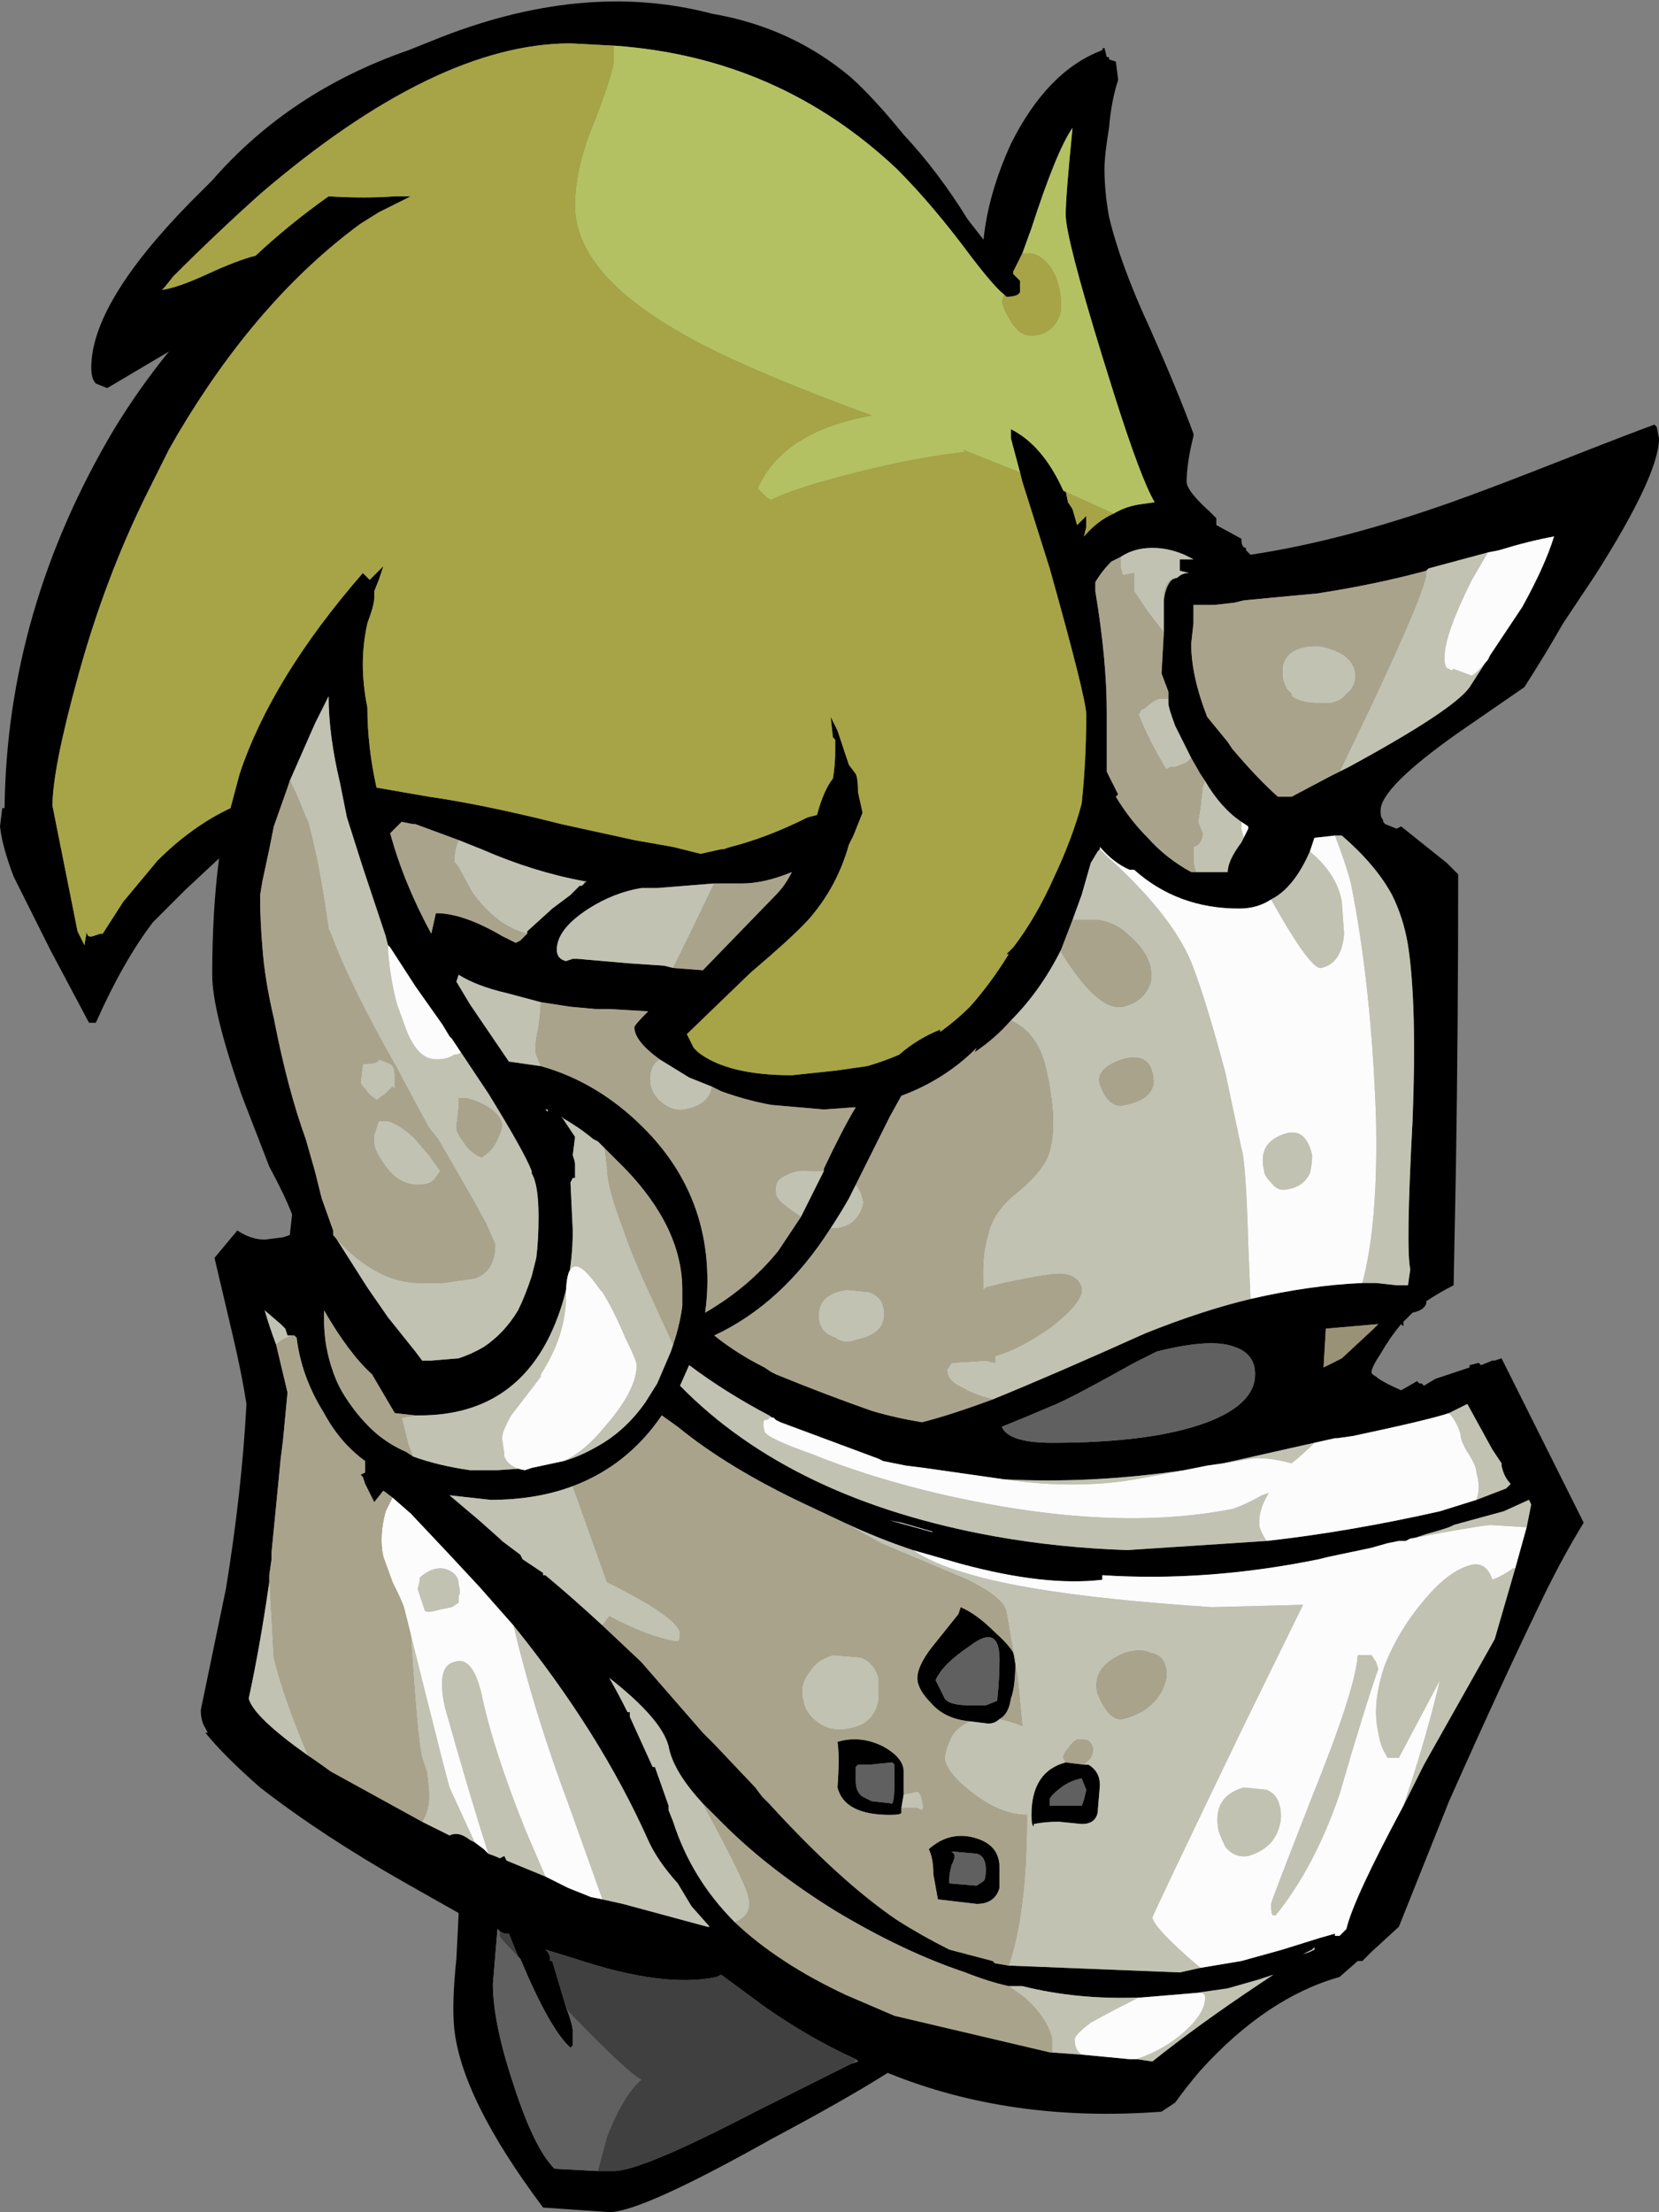 <?xml version="1.0" encoding="UTF-8" standalone="no"?>
<svg xmlns:ffdec="https://www.free-decompiler.com/flash" xmlns:xlink="http://www.w3.org/1999/xlink" ffdec:objectType="shape" height="48.45px" width="36.35px" xmlns="http://www.w3.org/2000/svg">
  <rect width="100%" height="100%" fill="#808080" stroke="none"/>
  <g transform="matrix(1.0, 0.0, 0.0, 1.0, 19.6, 31.15)">
    <path d="M4.7 -29.9 L4.7 -29.85 4.85 -29.8 4.9 -29.4 Q4.75 -28.95 4.7 -28.35 4.6 -27.75 4.6 -27.45 4.6 -26.95 4.7 -26.4 4.95 -25.35 5.6 -23.95 6.2 -22.6 6.55 -21.65 L6.55 -21.6 Q6.4 -21.0 6.4 -20.6 6.4 -20.4 6.9 -19.95 L7.05 -19.8 7.05 -19.65 7.6 -19.35 Q7.6 -19.15 7.7 -19.15 L7.7 -19.1 7.8 -19.0 Q9.8 -19.3 12.2 -20.15 13.05 -20.45 14.7 -21.1 16.1 -21.65 16.65 -21.85 L16.7 -21.8 16.75 -21.55 Q16.75 -20.75 15.35 -18.55 L14.65 -17.5 Q14.25 -16.8 13.8 -16.1 L12.35 -15.1 Q10.65 -13.9 10.65 -13.4 L10.65 -13.35 Q10.65 -13.25 10.7 -13.2 10.7 -13.15 10.75 -13.1 L11.0 -13.0 11.1 -13.05 12.1 -12.25 12.35 -12.0 Q12.35 -8.65 12.3 -5.55 L12.25 -3.0 Q11.95 -2.85 11.65 -2.65 L11.65 -2.6 Q11.6 -2.45 11.35 -2.4 L11.15 -2.2 11.15 -2.1 11.1 -2.15 Q10.85 -1.85 10.65 -1.5 10.45 -1.2 10.45 -1.1 10.45 -1.05 10.55 -1.0 10.65 -0.9 11.1 -0.7 L11.45 -0.9 11.5 -0.85 11.55 -0.85 11.6 -0.8 11.85 -0.95 12.6 -1.2 12.6 -1.25 12.8 -1.3 12.85 -1.25 13.1 -1.35 13.15 -1.35 13.3 -1.4 15.1 2.2 Q14.7 2.85 14.3 3.65 13.35 5.6 12.15 8.3 L11.05 11.05 10.45 11.6 10.25 11.8 10.15 11.8 9.75 12.15 Q8.15 12.6 6.7 14.2 6.4 14.55 6.15 14.9 L5.85 15.1 Q2.55 15.35 -0.15 14.25 -1.1 14.85 -2.7 15.7 -5.55 17.3 -6.25 17.3 L-7.7 17.2 Q-9.5 14.8 -9.65 13.25 -9.7 12.7 -9.6 11.75 L-9.55 10.75 -10.7 10.1 Q-12.55 9.05 -13.9 8.0 -14.7 7.3 -15.1 6.8 L-15.05 6.8 -15.1 6.7 Q-15.2 6.55 -15.2 6.3 L-14.65 3.65 Q-14.3 1.5 -14.2 -0.4 -14.3 -1.05 -14.5 -1.9 L-14.9 -3.6 -14.4 -4.2 Q-14.1 -4.0 -13.8 -4.0 L-13.4 -4.05 -13.25 -4.1 -13.2 -4.55 Q-13.35 -4.95 -13.7 -5.6 L-14.3 -7.15 Q-14.95 -9.0 -14.95 -9.8 -14.95 -11.2 -14.8 -12.35 L-15.55 -11.65 -16.25 -10.95 Q-16.9 -10.1 -17.5 -8.75 L-17.65 -8.75 -18.5 -10.35 -19.3 -11.95 Q-19.55 -12.6 -19.6 -13.05 L-19.55 -13.45 -19.5 -13.45 Q-19.45 -17.8 -17.1 -21.75 -16.55 -22.65 -15.9 -23.45 L-17.25 -22.65 -17.5 -22.75 Q-17.6 -22.85 -17.6 -23.1 -17.6 -24.5 -15.45 -26.7 L-14.95 -27.2 Q-13.25 -29.15 -10.65 -30.05 L-10.15 -30.25 Q-6.85 -31.6 -4.0 -30.85 -2.25 -30.55 -0.95 -29.45 -0.45 -29.0 0.2 -28.2 0.95 -27.4 1.6 -26.35 L1.95 -25.9 Q2.05 -26.9 2.55 -28.0 3.35 -29.6 4.55 -30.05 4.55 -30.1 4.6 -30.1 L4.65 -29.9 4.7 -29.9 M13.0 -19.05 L11.7 -18.7 11.65 -18.65 Q10.55 -18.35 9.25 -18.15 L8.7 -18.1 7.65 -18.0 7.45 -17.95 7.0 -17.9 6.55 -17.9 6.55 -17.5 6.5 -17.05 Q6.5 -16.35 6.85 -15.45 L7.3 -14.9 7.4 -14.75 Q7.95 -14.1 8.4 -13.7 L8.7 -13.7 9.55 -14.15 9.75 -14.25 9.95 -14.35 Q12.25 -15.6 12.6 -16.1 L13.05 -16.8 13.75 -17.85 Q14.25 -18.75 14.45 -19.4 13.9 -19.3 13.25 -19.1 L13.0 -19.05 M14.45 -19.4 L14.45 -19.4 M2.4 -24.7 Q2.2 -24.85 1.7 -25.5 0.85 -26.65 0.05 -27.45 -2.55 -29.9 -6.15 -30.15 L-7.1 -30.2 Q-10.05 -30.2 -13.9 -26.9 -14.85 -26.05 -15.8 -25.1 L-16.0 -24.85 -16.05 -24.8 Q-15.7 -24.85 -15.05 -25.15 -14.4 -25.45 -14.0 -25.55 -13.25 -26.25 -12.4 -26.85 -11.6 -26.8 -10.95 -26.85 L-10.6 -26.85 -11.3 -26.5 -11.7 -26.25 Q-13.95 -24.6 -15.7 -21.65 L-15.9 -21.3 -16.35 -20.4 Q-17.3 -18.5 -17.9 -16.3 -18.45 -14.3 -18.45 -13.5 L-17.9 -10.75 -17.75 -10.45 -17.7 -10.75 Q-17.7 -10.6 -17.55 -10.65 L-17.4 -10.7 -17.35 -10.7 -16.9 -11.4 -16.15 -12.3 Q-15.4 -13.05 -14.55 -13.45 L-14.35 -14.2 Q-13.65 -16.3 -11.65 -18.6 L-11.5 -18.45 -11.2 -18.75 -11.3 -18.45 -11.4 -18.2 -11.4 -18.05 Q-11.4 -17.9 -11.55 -17.5 -11.65 -17.05 -11.65 -16.6 -11.65 -16.15 -11.55 -15.65 -11.55 -14.8 -11.35 -13.9 L-10.2 -13.7 Q-9.15 -13.55 -7.7 -13.2 L-7.3 -13.1 -5.7 -12.75 -4.85 -12.6 -4.25 -12.45 -3.8 -12.55 -3.75 -12.55 -3.6 -12.6 Q-2.8 -12.8 -1.9 -13.25 L-1.7 -13.3 Q-1.55 -13.85 -1.35 -14.1 -1.3 -14.4 -1.3 -14.7 L-1.3 -14.95 -1.35 -15.0 -1.4 -15.45 -1.25 -15.15 -1.0 -14.4 -0.85 -14.2 Q-0.8 -14.1 -0.8 -13.8 L-0.7 -13.35 -0.9 -12.85 -1.0 -12.65 Q-1.25 -11.75 -1.85 -11.05 -2.15 -10.7 -3.15 -9.85 L-4.55 -8.5 -4.4 -8.2 -4.3 -8.1 Q-3.65 -7.6 -2.25 -7.6 L-1.3 -7.7 -0.6 -7.8 Q-0.25 -7.9 0.1 -8.05 0.5 -8.4 1.0 -8.6 L1.0 -8.55 Q1.35 -8.8 1.65 -9.1 2.1 -9.6 2.5 -10.25 L2.45 -10.25 2.6 -10.4 Q3.1 -11.05 3.5 -11.95 3.9 -12.8 4.1 -13.55 4.2 -14.5 4.2 -15.5 4.2 -15.85 3.4 -18.7 L2.8 -20.6 2.75 -20.8 2.55 -21.55 Q2.55 -21.9 2.55 -21.75 3.25 -21.4 3.7 -20.4 L3.75 -20.4 3.8 -20.15 3.9 -20.0 4.0 -19.65 4.2 -19.85 4.2 -19.6 4.15 -19.4 Q4.45 -19.75 4.8 -19.9 5.05 -20.05 5.35 -20.1 L5.7 -20.15 Q5.4 -20.65 4.8 -22.55 L4.55 -23.35 Q3.75 -25.95 3.75 -26.45 3.75 -26.85 3.9 -28.35 3.55 -27.85 3.0 -26.15 L2.8 -25.6 2.6 -25.2 2.6 -25.15 2.75 -25.0 2.75 -24.75 Q2.7 -24.65 2.45 -24.65 L2.4 -24.7 M4.95 -18.95 L4.75 -18.85 Q4.55 -18.65 4.4 -18.4 L4.4 -18.2 Q4.65 -16.7 4.65 -15.55 L4.65 -14.25 4.9 -13.75 4.85 -13.7 Q5.15 -13.2 5.55 -12.8 5.95 -12.35 6.5 -12.05 L6.6 -12.05 7.3 -12.05 Q7.3 -12.3 7.6 -12.7 L7.65 -12.8 7.75 -13.0 7.75 -13.05 7.6 -13.15 Q7.15 -13.45 6.8 -14.05 L6.7 -14.2 6.5 -14.55 6.15 -15.25 Q6.0 -15.65 6.0 -15.75 L6.0 -15.85 6.0 -16.0 5.85 -16.4 5.9 -17.3 5.9 -18.0 Q5.95 -18.4 6.15 -18.5 L6.2 -18.5 Q6.3 -18.6 6.45 -18.6 L6.25 -18.65 6.25 -18.9 6.55 -18.9 6.35 -19.0 Q6.0 -19.15 5.65 -19.15 5.25 -19.15 4.95 -18.95 M10.25 -3.05 L10.55 -3.05 11.0 -3.0 11.25 -3.0 11.3 -3.35 Q11.2 -3.8 11.35 -6.6 11.45 -9.15 11.25 -10.45 11.15 -11.05 10.9 -11.55 10.55 -12.2 9.8 -12.85 L9.65 -12.85 9.2 -12.8 9.1 -12.5 Q8.75 -11.7 8.25 -11.45 7.95 -11.25 7.55 -11.25 6.2 -11.25 5.25 -12.1 L5.15 -12.1 Q4.8 -12.25 4.5 -12.6 L4.5 -12.55 4.45 -12.5 4.3 -12.25 4.1 -11.55 3.9 -11.0 3.65 -10.35 Q3.2 -9.45 2.55 -8.8 2.2 -8.4 1.75 -8.1 L1.8 -8.2 Q1.1 -7.5 0.15 -7.15 L-0.1 -6.7 -0.85 -5.2 -1.0 -4.9 Q-1.2 -4.55 -1.4 -4.25 -2.45 -2.6 -3.95 -1.9 -3.45 -1.5 -2.85 -1.2 L-2.7 -1.1 -2.6 -1.05 Q-1.5 -0.6 -0.5 -0.25 0.0 -0.1 0.6 0.0 1.2 -0.15 2.15 -0.5 3.5 -1.05 5.5 -1.95 6.75 -2.45 7.8 -2.7 9.1 -3.0 10.25 -3.05 M5.25 -1.3 Q4.0 -0.6 3.55 -0.4 2.85 -0.1 2.35 0.1 2.5 0.45 3.45 0.45 5.65 0.45 6.85 0.0 7.9 -0.4 7.9 -1.05 7.9 -1.5 7.45 -1.65 6.95 -1.85 5.75 -1.55 L5.25 -1.3 M10.4 -2.75 L10.4 -2.75 M10.5 -2.05 L10.6 -2.15 9.45 -2.05 9.4 -1.2 9.8 -1.4 10.5 -2.05 M12.75 1.7 L13.4 1.45 13.5 1.35 Q13.35 1.2 13.3 0.95 L13.3 0.9 13.1 0.6 12.55 -0.4 12.15 -0.2 Q11.7 -0.05 10.05 0.3 L9.7 0.35 9.65 0.35 9.2 0.45 7.2 0.9 6.85 0.95 6.35 1.05 Q4.3 1.35 2.4 1.25 L0.65 1.0 0.25 0.95 -0.25 0.85 -0.35 0.8 -2.5 0.0 -2.6 -0.05 -2.75 -0.15 Q-3.7 -0.65 -4.5 -1.25 L-4.7 -0.8 Q-2.25 1.7 2.2 2.5 3.6 2.75 5.1 2.8 L8.15 2.6 Q9.95 2.4 11.95 1.95 L12.75 1.7 M13.85 2.3 L13.95 1.8 13.9 1.7 13.35 1.95 12.25 2.25 Q12.2 2.3 11.65 2.45 L11.2 2.6 11.05 2.6 10.8 2.65 10.45 2.75 9.5 2.95 9.3 3.0 Q6.85 3.5 4.55 3.35 L4.55 3.45 Q3.3 3.6 1.45 3.1 L0.4 2.8 Q-0.35 2.55 -1.1 2.2 L-1.95 1.8 Q-3.65 1.0 -4.75 0.1 L-5.1 -0.15 Q-5.85 0.95 -7.05 1.4 -7.85 1.7 -8.85 1.7 L-9.75 1.6 -9.1 2.15 -8.65 2.55 -8.6 2.6 -8.2 2.9 -8.15 3.0 -8.0 3.1 Q-7.85 3.2 -7.7 3.3 L-7.7 3.35 -7.65 3.35 Q-7.05 3.85 -6.4 4.45 L-5.55 5.25 -4.2 6.8 -3.95 7.05 -3.05 8.0 -2.9 8.2 -2.75 8.35 Q-1.2 10.05 0.05 10.9 0.6 11.25 1.2 11.55 L2.15 11.8 2.2 11.85 2.5 11.9 6.25 12.05 6.7 11.95 7.6 11.8 8.5 11.55 9.3 11.3 9.65 11.2 9.65 11.25 9.75 11.25 9.9 11.1 Q10.05 10.45 11.15 8.4 L11.6 7.5 Q12.5 5.9 13.15 4.75 L13.6 3.2 13.85 2.3 M0.85 2.4 L0.15 2.2 -0.1 2.15 0.8 2.4 0.85 2.4 M1.65 6.55 Q1.1 6.5 0.8 6.15 0.5 5.85 0.5 5.6 0.5 5.35 0.8 4.95 L1.4 4.2 1.45 4.05 Q1.8 4.2 2.2 4.6 2.65 5.0 2.65 5.2 2.65 5.8 2.55 6.05 2.5 6.4 2.3 6.5 2.2 6.6 2.05 6.6 L1.65 6.55 M1.65 4.9 Q1.05 5.3 0.9 5.65 L1.1 6.05 Q1.2 6.2 1.65 6.2 L2.0 6.2 2.25 6.1 Q2.3 5.6 2.3 5.2 2.3 4.4 1.65 4.9 M3.75 7.45 L4.15 7.5 4.25 7.5 Q4.5 7.65 4.5 7.95 L4.45 8.55 Q4.4 8.8 4.1 8.8 L3.6 8.75 Q3.3 8.75 3.05 8.8 L3.05 8.85 Q3.0 8.85 3.0 8.6 3.0 7.65 3.75 7.45 M3.4 8.4 L4.1 8.4 Q4.15 8.3 4.2 8.05 L4.1 7.8 Q3.85 7.85 3.65 8.0 3.45 8.15 3.4 8.25 L3.4 8.4 M0.2 8.15 L0.15 8.45 0.15 8.55 Q0.15 8.6 -0.1 8.6 -1.1 8.6 -1.25 8.0 -1.2 7.3 -1.25 7.0 -0.75 6.85 -0.25 7.1 0.2 7.35 0.2 7.65 L0.2 8.15 M0.75 9.35 Q1.2 8.95 1.75 9.1 2.3 9.25 2.3 9.75 L2.3 10.2 Q2.2 10.55 1.8 10.55 L0.95 10.45 0.85 9.9 Q0.85 9.55 0.75 9.35 M1.2 10.1 L1.8 10.15 1.95 10.05 Q2.0 10.0 2.0 9.8 2.0 9.5 1.8 9.45 L1.25 9.4 1.3 9.45 Q1.35 9.5 1.25 9.7 1.2 9.9 1.2 10.0 L1.2 10.1 M5.35 12.6 Q4.0 12.65 2.8 12.35 L2.5 12.35 Q2.05 12.25 1.55 12.05 0.2 11.6 -1.3 10.7 -2.75 9.8 -3.75 8.8 L-4.2 8.35 Q-4.85 7.65 -4.95 7.1 -5.1 6.5 -6.25 5.6 -6.05 5.95 -5.85 6.35 L-5.8 6.35 -5.8 6.45 -5.3 7.55 -5.25 7.55 -4.95 8.4 -4.95 8.5 -4.85 8.75 Q-4.45 10.0 -3.5 10.95 -2.55 11.85 -1.05 12.55 L0.0 13.0 3.4 13.8 4.1 13.85 5.15 13.95 5.3 13.95 5.65 14.0 Q6.65 13.2 8.0 12.3 L8.3 12.1 8.0 12.2 7.3 12.4 6.6 12.5 5.4 12.6 5.35 12.6 M8.95 11.65 L9.1 11.6 9.2 11.55 9.2 11.5 9.15 11.55 8.95 11.65 M-11.1 -10.45 L-11.15 -10.65 -11.65 -12.15 -12.0 -13.25 -12.15 -14.0 Q-12.4 -15.05 -12.4 -15.9 L-12.7 -15.3 -13.25 -14.05 -13.3 -13.9 -13.6 -13.05 -13.7 -12.55 -13.85 -11.85 -13.9 -11.55 -13.9 -11.5 Q-13.9 -11.0 -13.85 -10.4 -13.8 -9.7 -13.6 -8.85 -13.3 -7.3 -12.9 -6.2 L-12.7 -5.5 -12.55 -4.9 -12.3 -4.2 -12.3 -4.1 -12.25 -4.05 -11.55 -2.95 -11.1 -2.3 -10.5 -1.55 -10.35 -1.35 -10.15 -1.35 -9.55 -1.4 Q-9.25 -1.5 -9.0 -1.65 -8.55 -1.95 -8.25 -2.45 -8.1 -2.75 -7.95 -3.2 L-7.85 -3.6 Q-7.8 -4.0 -7.8 -4.5 -7.8 -5.2 -7.95 -5.45 L-7.95 -5.5 Q-8.1 -5.9 -8.9 -7.2 L-9.5 -8.1 -9.7 -8.4 -9.75 -8.45 -9.9 -8.7 -10.5 -9.55 -11.05 -10.4 -11.1 -10.45 M-10.5 -0.15 L-10.95 -0.2 -11.45 -1.05 Q-11.95 -1.5 -12.5 -2.45 L-12.5 -2.25 Q-12.5 -1.65 -12.3 -1.1 -12.2 -0.8 -12.0 -0.5 -11.7 -0.05 -11.35 0.25 -11.05 0.5 -10.7 0.65 L-10.55 0.75 Q-10.0 0.95 -9.3 1.05 L-8.7 1.05 -7.95 1.0 -7.25 0.85 Q-6.9 0.75 -6.55 0.55 -5.9 0.2 -5.45 -0.45 L-5.2 -0.85 -4.9 -1.55 -4.85 -1.7 Q-4.7 -2.15 -4.65 -2.55 L-4.65 -2.9 Q-4.65 -4.25 -5.9 -5.55 L-6.35 -6.0 -6.5 -6.15 -6.6 -6.2 Q-6.9 -6.45 -7.25 -6.65 L-7.3 -6.7 -7.0 -6.25 -7.05 -5.85 Q-7.0 -5.7 -7.0 -5.65 L-7.0 -5.35 -7.05 -5.35 -7.1 -5.25 -7.05 -4.2 Q-7.05 -2.95 -7.55 -1.9 -8.4 -0.15 -10.4 -0.15 L-10.5 -0.15 M-13.15 -1.9 L-13.3 -1.9 -13.35 -2.05 -13.45 -2.15 -13.8 -2.45 Q-13.7 -2.1 -13.55 -1.7 L-13.3 -0.65 -13.4 0.4 -13.45 0.8 -13.65 2.85 -13.65 3.0 -13.7 3.35 -13.7 3.5 Q-13.9 4.9 -14.15 6.05 -14.05 6.45 -12.85 7.3 L-12.7 7.4 -12.35 7.65 Q-11.35 8.2 -10.35 8.75 L-9.75 9.05 Q-9.55 8.95 -9.3 9.15 L-9.2 9.2 -9.0 9.35 -8.9 9.45 Q-8.75 9.5 -8.65 9.55 L-8.55 9.5 -8.5 9.6 -7.65 9.95 -7.15 10.2 -6.65 10.4 -6.4 10.45 -5.95 10.55 -4.1 11.05 -4.05 11.05 -4.45 10.6 -4.75 10.1 Q-5.2 9.6 -5.4 9.15 -6.45 6.8 -8.35 4.45 L-9.1 3.6 Q-9.7 2.95 -10.6 2.0 L-11.0 1.65 -11.2 1.5 -11.4 1.75 -11.6 1.35 -11.65 1.2 -11.7 1.15 -11.6 1.1 -11.6 0.85 Q-12.15 0.45 -12.5 -0.2 -13.0 -1.0 -13.1 -1.85 L-13.15 -1.9 M-4.85 -9.95 L-4.2 -9.9 -2.6 -11.55 Q-2.4 -11.75 -2.25 -12.05 -2.85 -11.8 -3.35 -11.8 L-3.95 -11.8 -5.2 -11.7 -5.55 -11.7 Q-6.15 -11.6 -6.7 -11.25 -7.4 -10.8 -7.4 -10.35 -7.4 -10.15 -7.2 -10.1 L-7.05 -10.15 -6.95 -10.15 -5.8 -10.05 -5.05 -10.0 -4.85 -9.95 M-4.0 -7.35 Q-4.25 -7.45 -4.5 -7.55 L-5.15 -7.95 Q-5.7 -8.35 -5.7 -8.65 -5.7 -8.7 -5.4 -9.0 L-6.25 -9.05 -6.55 -9.05 -7.1 -9.1 -7.75 -9.2 -8.5 -9.4 Q-9.15 -9.55 -9.55 -9.8 L-9.6 -9.65 -9.3 -9.15 -8.45 -7.9 -7.75 -7.8 Q-6.5 -7.45 -5.5 -6.45 -4.1 -5.05 -4.1 -3.1 -4.1 -2.75 -4.15 -2.4 -3.2 -2.95 -2.55 -3.75 -2.35 -4.05 -2.05 -4.5 L-1.55 -5.5 -1.55 -5.55 Q-1.15 -6.4 -0.85 -6.9 L-1.55 -6.85 -2.7 -6.95 Q-3.25 -7.05 -3.8 -7.25 L-4.0 -7.35 M-9.55 -12.75 L-10.5 -13.1 -10.55 -13.1 -10.8 -13.15 -11.05 -12.9 Q-10.75 -11.8 -10.15 -10.7 L-10.05 -11.15 Q-9.45 -11.15 -8.6 -10.65 L-8.3 -10.5 -8.2 -10.55 -8.05 -10.7 -8.05 -10.75 -7.5 -11.25 -7.1 -11.55 -6.9 -11.75 -6.85 -11.75 -6.8 -11.8 -6.75 -11.85 -6.8 -11.85 Q-7.9 -12.05 -9.05 -12.55 L-9.55 -12.75 M-7.6 -6.85 L-7.65 -6.85 -7.6 -6.8 -7.6 -6.85 M-8.65 11.15 L-8.7 11.1 -8.8 12.3 Q-8.8 13.15 -8.35 14.5 -7.9 15.9 -7.45 16.35 L-6.5 16.4 -6.15 16.4 Q-5.55 16.4 -3.05 15.1 L-0.95 14.05 -0.8 14.0 -0.85 13.95 Q-1.85 13.5 -2.85 12.8 L-3.8 12.1 -3.9 12.15 Q-5.05 12.4 -7.0 11.75 L-7.65 11.55 -7.6 11.6 -7.55 11.7 -7.55 11.8 -7.5 11.8 -7.2 12.8 Q-7.05 13.2 -7.05 13.35 L-7.05 13.65 -7.1 13.7 Q-7.55 13.3 -8.2 11.75 L-8.25 11.7 -8.45 11.2 -8.55 11.2 -8.65 11.15 M-0.55 7.5 L-0.8 7.5 -0.85 7.55 -0.85 7.85 Q-0.85 8.1 -0.7 8.2 L-0.5 8.3 -0.05 8.35 Q0.0 8.25 0.0 7.85 L0.0 7.5 -0.05 7.45 -0.55 7.5" fill="#000000" fill-rule="evenodd" stroke="none"/>
    <path d="M2.4 -24.7 L2.35 -24.55 Q2.4 -24.35 2.5 -24.2 2.7 -23.8 3.0 -23.8 3.35 -23.8 3.55 -24.1 3.65 -24.25 3.65 -24.45 3.65 -24.9 3.45 -25.25 3.25 -25.55 3.0 -25.6 L2.8 -25.6 3.0 -26.15 Q3.55 -27.85 3.9 -28.35 3.75 -26.85 3.75 -26.45 3.75 -25.95 4.55 -23.35 L4.8 -22.55 Q5.4 -20.65 5.7 -20.15 L5.35 -20.1 Q5.05 -20.05 4.8 -19.9 L3.7 -20.4 Q3.25 -21.4 2.55 -21.75 2.55 -21.9 2.55 -21.55 L2.75 -20.8 1.5 -21.3 1.55 -21.25 Q0.6 -21.15 -0.65 -20.85 -2.25 -20.45 -2.7 -20.2 L-2.8 -20.25 -3.0 -20.45 Q-2.45 -21.7 -0.5 -22.05 -3.5 -23.15 -4.75 -23.9 -7.0 -25.2 -7.0 -26.65 -7.0 -27.5 -6.55 -28.55 -6.15 -29.6 -6.15 -29.85 L-6.15 -30.15 Q-2.55 -29.9 0.05 -27.45 0.85 -26.65 1.7 -25.5 2.2 -24.85 2.4 -24.7" fill="#b4c162" fill-rule="evenodd" stroke="none"/>
    <path d="M13.0 -19.05 L12.65 -18.45 Q12.05 -17.25 12.05 -16.75 12.05 -16.5 12.15 -16.5 12.2 -16.45 12.25 -16.5 L12.65 -16.35 Q12.8 -16.45 13.0 -16.7 L13.05 -16.8 12.6 -16.1 Q12.25 -15.6 9.95 -14.35 L9.75 -14.25 10.4 -15.6 Q11.65 -18.25 11.65 -18.6 L11.65 -18.65 11.7 -18.7 13.0 -19.05 M14.45 -19.4 L14.45 -19.4 M4.95 -18.95 Q5.25 -19.15 5.65 -19.15 6.0 -19.15 6.35 -19.0 L6.55 -18.9 6.25 -18.9 6.25 -18.65 6.45 -18.6 Q6.3 -18.6 6.2 -18.5 L6.05 -18.45 Q5.9 -18.3 5.9 -18.05 L5.9 -18.0 5.9 -17.3 5.55 -17.75 5.25 -18.2 5.25 -18.6 5.0 -18.55 4.95 -18.75 4.95 -18.95 M6.0 -15.85 L6.0 -15.75 Q6.0 -15.65 6.15 -15.25 L6.5 -14.55 6.4 -14.45 6.15 -14.35 6.05 -14.35 5.95 -14.3 5.75 -14.65 Q5.5 -15.1 5.35 -15.5 L5.4 -15.6 5.5 -15.65 Q5.65 -15.8 5.8 -15.85 L6.0 -15.85 M6.8 -14.05 Q7.15 -13.45 7.6 -13.15 L7.6 -13.0 7.65 -12.8 7.6 -12.7 Q7.3 -12.3 7.3 -12.05 L6.6 -12.05 Q6.55 -12.2 6.55 -12.35 L6.55 -12.6 6.65 -12.65 Q6.75 -12.75 6.75 -12.9 L6.65 -13.15 6.7 -13.45 6.75 -13.9 6.8 -14.05 M8.5 -16.55 Q8.6 -17.0 9.25 -17.0 L9.3 -17.0 Q9.6 -16.95 9.85 -16.8 10.1 -16.6 10.1 -16.35 10.1 -16.1 9.9 -15.95 9.8 -15.8 9.55 -15.75 L9.3 -15.75 Q8.9 -15.75 8.7 -15.9 L8.7 -15.95 8.6 -16.05 Q8.5 -16.25 8.5 -16.35 L8.5 -16.55 M9.65 -12.85 L9.8 -12.85 Q10.55 -12.2 10.9 -11.55 11.15 -11.05 11.25 -10.45 11.45 -9.15 11.35 -6.6 11.2 -3.8 11.3 -3.35 L11.25 -3.0 11.0 -3.0 10.55 -3.05 10.25 -3.05 Q10.6 -4.35 10.55 -6.65 10.45 -9.55 10.0 -11.8 9.9 -12.2 9.65 -12.85 M7.8 -2.7 Q6.75 -2.45 5.5 -1.95 3.5 -1.05 2.15 -0.5 1.75 -0.6 1.5 -0.75 1.15 -0.9 1.15 -1.15 L1.25 -1.3 2.0 -1.35 2.2 -1.3 2.2 -1.45 Q2.75 -1.6 3.45 -2.1 4.15 -2.65 4.1 -2.95 4.0 -3.25 3.6 -3.25 3.35 -3.25 2.4 -3.05 L2.0 -2.95 1.95 -2.9 Q1.9 -3.65 2.05 -4.1 2.15 -4.6 2.65 -5.0 3.2 -5.45 3.35 -5.8 3.6 -6.4 3.35 -7.6 3.25 -8.15 3.0 -8.45 2.85 -8.65 2.55 -8.8 3.2 -9.45 3.65 -10.35 L3.65 -10.3 Q4.45 -9.0 5.0 -9.1 5.45 -9.2 5.6 -9.6 5.65 -9.75 5.6 -10.0 5.5 -10.35 5.15 -10.65 4.85 -10.95 4.45 -11.0 L3.9 -11.0 4.1 -11.55 4.3 -12.25 4.45 -12.5 4.5 -12.55 4.65 -12.4 Q6.15 -11.05 6.55 -9.95 6.85 -9.15 7.25 -7.65 L7.6 -6.0 Q7.7 -5.7 7.75 -3.9 L7.8 -2.7 M-1.4 -4.25 Q-1.2 -4.55 -1.0 -4.9 L-0.85 -5.2 Q-0.75 -5.1 -0.7 -4.9 -0.65 -4.8 -0.75 -4.6 -0.9 -4.3 -1.25 -4.25 L-1.4 -4.25 M8.25 -11.45 Q8.75 -11.7 9.1 -12.5 9.7 -12.0 9.8 -11.4 L9.85 -10.7 Q9.8 -10.05 9.35 -9.95 9.15 -9.9 8.45 -11.1 L8.25 -11.45 M5.0 -7.95 Q4.4 -7.75 4.5 -7.4 4.7 -6.85 5.05 -6.95 5.8 -7.1 5.65 -7.65 5.55 -8.1 5.0 -7.95 M9.15 -5.85 Q9.15 -5.65 9.1 -5.45 8.95 -5.15 8.6 -5.1 8.4 -5.05 8.25 -5.25 8.1 -5.4 8.1 -5.5 7.95 -6.1 8.5 -6.3 9.0 -6.5 9.15 -5.85 M10.4 -2.75 L10.4 -2.75 M12.15 -0.2 L12.55 -0.4 13.1 0.6 13.3 0.9 13.3 0.95 Q13.35 1.2 13.5 1.35 L13.4 1.45 12.75 1.7 Q12.85 1.45 12.75 1.1 12.75 0.95 12.55 0.65 12.4 0.4 12.4 0.25 12.3 -0.05 12.15 -0.2 M8.15 2.6 L5.1 2.8 Q3.6 2.75 2.2 2.5 -2.25 1.7 -4.7 -0.8 L-4.5 -1.25 Q-3.7 -0.65 -2.75 -0.15 L-2.6 -0.05 -2.65 -0.1 -2.75 -0.1 Q-2.75 -0.05 -2.85 -0.05 -2.9 0.0 -2.85 0.2 -2.8 0.35 -1.8 0.7 -0.7 1.15 0.7 1.5 4.6 2.45 7.4 1.9 7.7 1.8 8.05 1.6 L8.2 1.55 Q7.95 1.95 8.0 2.3 8.05 2.45 8.15 2.6 M2.4 1.25 Q4.3 1.35 6.35 1.05 L5.55 1.2 Q4.1 1.5 2.4 1.25 M7.2 0.9 L9.2 0.45 Q8.95 0.7 8.7 0.9 8.15 0.75 7.8 0.8 L7.2 0.9 M11.2 2.6 L11.65 2.45 Q12.2 2.3 12.25 2.25 L13.35 1.95 13.9 1.7 13.95 1.8 13.85 2.3 13.05 2.25 Q12.6 2.3 11.3 2.55 L11.2 2.6 M13.6 3.2 L13.15 4.75 Q12.5 5.9 11.6 7.5 L11.15 8.4 11.25 8.1 Q11.65 6.9 11.95 5.65 L11.05 7.35 10.8 7.35 10.75 7.25 Q10.65 7.1 10.6 6.8 10.45 6.15 10.75 5.3 11.05 4.55 11.6 3.9 12.1 3.3 12.55 3.15 12.95 3.0 13.1 3.45 13.35 3.35 13.55 3.2 L13.6 3.2 M6.7 11.95 L6.25 12.05 2.5 11.9 Q2.9 10.75 2.9 8.6 2.35 8.6 1.75 8.15 1.2 7.75 1.1 7.4 1.1 7.2 1.2 7.0 1.3 6.7 1.65 6.55 L2.05 6.6 Q2.2 6.6 2.3 6.5 2.55 6.55 2.8 6.65 L2.7 5.6 2.45 4.15 Q2.4 3.85 1.6 3.45 L-0.3 2.65 -1.1 2.2 Q-0.35 2.55 0.4 2.8 0.85 3.1 1.55 3.3 3.15 3.8 6.95 4.05 L8.9 4.0 8.95 4.0 7.65 6.65 Q5.65 10.8 5.65 10.85 5.7 11.1 6.7 11.95 M-6.4 4.45 Q-7.05 3.85 -7.65 3.35 L-7.7 3.35 -7.7 3.3 Q-7.85 3.2 -8.0 3.1 L-8.15 3.0 -8.2 2.9 -8.6 2.6 -8.65 2.55 -9.1 2.15 -9.75 1.6 -8.85 1.7 Q-7.85 1.7 -7.05 1.4 L-6.3 3.5 -6.2 3.55 Q-4.8 4.25 -4.7 4.6 -4.7 4.8 -4.75 4.8 L-4.8 4.8 Q-5.4 4.7 -6.25 4.25 L-6.4 4.45 M5.95 5.4 Q5.9 5.1 5.6 5.05 5.4 4.95 5.05 5.05 4.3 5.35 4.45 5.95 4.7 6.55 5.0 6.5 5.6 6.35 5.85 5.9 6.0 5.6 5.95 5.4 M10.45 5.1 L10.55 5.25 10.6 5.4 Q10.3 6.25 9.75 8.15 9.2 9.75 8.35 10.8 L8.3 10.8 Q8.25 10.8 8.25 10.55 8.25 10.5 9.15 8.2 10.1 5.85 10.15 5.1 L10.45 5.1 M4.15 7.5 L4.3 7.35 Q4.35 7.25 4.35 7.15 4.3 6.95 4.15 6.95 L4.0 6.95 Q3.9 7.0 3.8 7.15 3.7 7.25 3.7 7.35 L3.75 7.45 Q3.0 7.65 3.0 8.6 3.0 8.85 3.05 8.85 L3.05 8.8 Q3.3 8.75 3.6 8.75 L4.1 8.8 Q4.4 8.8 4.45 8.55 L4.5 7.95 Q4.5 7.65 4.25 7.5 L4.15 7.5 M0.2 8.15 L0.45 8.1 Q0.55 8.05 0.6 8.25 0.65 8.45 0.6 8.5 L0.5 8.45 0.15 8.45 0.2 8.15 M2.5 12.35 L2.8 12.35 Q4.0 12.65 5.35 12.6 L5.25 12.65 Q4.75 12.9 4.3 13.15 3.9 13.45 3.95 13.55 3.95 13.75 4.1 13.85 L3.4 13.8 3.45 13.8 3.45 13.5 Q3.35 13.05 2.85 12.6 L2.5 12.35 M6.6 12.5 L7.3 12.4 8.0 12.2 8.3 12.1 8.0 12.3 Q6.65 13.2 5.65 14.0 L5.3 13.95 Q5.9 13.75 6.35 13.35 6.85 12.9 6.8 12.55 L6.75 12.5 6.6 12.5 M-4.2 8.35 Q-3.25 10.1 -3.2 10.4 -3.1 10.8 -3.5 10.95 -4.45 10.0 -4.85 8.75 L-4.95 8.5 -4.95 8.4 -5.25 7.55 -5.3 7.55 -5.8 6.45 -5.8 6.35 -5.85 6.35 Q-6.05 5.95 -6.25 5.6 -5.1 6.5 -4.95 7.1 -4.85 7.65 -4.2 8.35 M7.65 8.0 L8.15 8.05 Q8.4 8.15 8.45 8.45 8.5 8.7 8.4 8.95 8.25 9.35 7.75 9.5 7.45 9.55 7.25 9.3 7.15 9.1 7.1 8.95 6.95 8.2 7.65 8.0 M-13.25 -14.05 L-12.7 -15.3 -12.4 -15.9 Q-12.4 -15.05 -12.15 -14.0 L-12.0 -13.25 -11.65 -12.15 -11.15 -10.65 -11.1 -10.45 -11.1 -10.35 Q-11.05 -9.7 -10.9 -9.15 L-10.7 -8.6 Q-10.45 -7.95 -10.05 -7.95 L-10.0 -7.95 Q-9.8 -7.95 -9.65 -8.05 -9.55 -8.05 -9.5 -8.1 L-8.9 -7.2 Q-8.1 -5.9 -7.95 -5.5 L-7.95 -5.45 Q-7.8 -5.2 -7.8 -4.5 -7.8 -4.0 -7.85 -3.6 L-7.95 -3.2 Q-8.1 -2.75 -8.25 -2.45 -8.55 -1.95 -9.0 -1.65 -9.25 -1.5 -9.55 -1.4 L-10.15 -1.35 -10.35 -1.35 -10.5 -1.55 -11.1 -2.3 -11.55 -2.95 -12.25 -4.05 -12.3 -4.1 Q-11.7 -3.4 -11.0 -3.15 -10.7 -3.05 -10.35 -3.05 L-9.9 -3.05 -9.2 -3.15 Q-8.75 -3.3 -8.75 -3.9 L-8.95 -4.35 -9.25 -4.9 -10.0 -6.2 -10.2 -6.45 -10.5 -7.0 -10.9 -7.75 Q-11.95 -9.6 -12.35 -10.7 L-12.4 -10.8 Q-12.6 -12.25 -12.85 -13.15 L-12.9 -13.25 Q-13.05 -13.65 -13.2 -13.95 L-13.25 -14.05 M-11.7 -7.45 L-11.65 -7.85 Q-11.3 -7.85 -11.3 -7.95 L-11.05 -7.85 Q-10.95 -7.8 -10.95 -7.6 L-10.95 -7.3 -11.0 -7.35 -11.15 -7.2 -11.35 -7.05 -11.4 -7.1 Q-11.5 -7.15 -11.6 -7.3 -11.7 -7.4 -11.7 -7.45 M-10.55 0.75 L-10.65 0.5 -10.8 -0.1 -10.5 -0.15 -10.4 -0.15 Q-8.4 -0.15 -7.55 -1.9 -7.05 -2.95 -7.05 -4.2 L-7.1 -5.25 -7.05 -5.35 -7.0 -5.35 -7.0 -5.65 Q-7.0 -5.7 -7.05 -5.85 L-7.0 -6.25 -7.3 -6.7 -7.25 -6.65 Q-6.9 -6.45 -6.6 -6.2 L-6.5 -6.15 -6.35 -6.0 -6.3 -5.6 Q-6.3 -5.15 -5.95 -4.25 -5.75 -3.65 -5.4 -2.9 L-4.85 -1.7 -4.9 -1.55 -5.2 -0.85 -5.45 -0.45 Q-5.9 0.2 -6.55 0.55 -6.9 0.75 -7.25 0.85 -6.8 0.65 -6.35 0.1 -5.65 -0.7 -5.65 -1.25 -5.65 -1.35 -5.9 -1.85 -6.15 -2.45 -6.4 -2.85 L-6.45 -2.9 Q-7.2 -4.0 -7.2 -2.75 -7.2 -1.9 -7.75 -1.05 L-7.75 -1.0 -7.9 -0.8 -8.4 -0.15 Q-8.6 0.2 -8.6 0.35 L-8.55 0.7 -8.55 0.75 Q-8.45 1.0 -8.1 1.05 L-7.95 1.0 -8.7 1.05 -9.3 1.05 Q-10.0 0.95 -10.55 0.75 M-13.55 -1.7 Q-13.7 -2.1 -13.8 -2.45 L-13.45 -2.15 -13.35 -2.05 -13.3 -1.9 -13.15 -1.9 Q-13.4 -1.85 -13.55 -1.7 M-8.35 4.45 Q-6.45 6.8 -5.4 9.15 -5.2 9.6 -4.75 10.1 L-4.45 10.6 -4.05 11.05 -4.1 11.05 -5.95 10.55 -6.4 10.45 -7.15 8.35 Q-7.9 6.35 -8.35 4.45 M-7.65 9.95 L-8.5 9.6 -8.55 9.5 -8.65 9.55 Q-8.75 9.5 -8.9 9.45 -9.3 8.2 -9.85 6.25 -10.05 5.35 -9.65 5.25 -9.25 5.1 -9.05 5.95 -8.8 7.15 -8.1 8.9 L-7.65 9.95 M-9.2 9.2 L-9.3 9.15 Q-9.55 8.95 -9.75 9.05 L-10.35 8.75 Q-10.2 8.5 -10.2 8.2 -10.2 8.0 -10.25 7.65 L-10.35 7.35 Q-10.45 7.0 -10.6 4.65 L-10.3 5.85 Q-9.85 7.65 -9.75 8.0 L-9.2 9.2 M-12.85 7.3 Q-14.05 6.45 -14.15 6.05 -13.9 4.9 -13.7 3.5 L-13.7 3.35 -13.6 5.15 Q-13.4 6.0 -12.85 7.3 M-3.95 -11.8 Q-4.55 -10.55 -4.85 -9.95 L-5.05 -10.0 -5.8 -10.05 -6.95 -10.15 -7.05 -10.15 -7.2 -10.1 Q-7.4 -10.15 -7.4 -10.35 -7.4 -10.8 -6.7 -11.25 -6.15 -11.6 -5.55 -11.7 L-5.2 -11.7 -3.95 -11.8 M-5.15 -7.95 L-4.5 -7.55 Q-4.25 -7.45 -4.0 -7.35 -4.05 -6.95 -4.6 -6.85 -4.85 -6.8 -5.1 -7.0 -5.3 -7.15 -5.35 -7.4 -5.4 -7.8 -5.15 -7.95 M-1.55 -5.5 L-2.05 -4.5 Q-2.6 -4.85 -2.6 -5.0 -2.65 -5.3 -2.4 -5.4 -2.15 -5.55 -1.8 -5.5 L-1.55 -5.5 M-7.75 -7.8 L-8.45 -7.9 -9.3 -9.15 -9.6 -9.65 -9.55 -9.8 Q-9.15 -9.55 -8.5 -9.4 L-7.75 -9.2 Q-7.75 -9.05 -7.8 -8.65 -7.9 -8.2 -7.85 -8.05 L-7.75 -7.8 M-9.55 -12.75 L-9.05 -12.55 Q-7.9 -12.05 -6.8 -11.85 L-6.8 -11.8 -6.85 -11.75 -6.9 -11.75 -7.1 -11.55 -7.5 -11.25 -8.05 -10.75 -8.05 -10.7 Q-8.7 -10.85 -9.25 -11.6 L-9.55 -12.15 Q-9.65 -12.3 -9.65 -12.25 -9.65 -12.55 -9.55 -12.75 M-9.4 -7.1 L-9.55 -7.1 -9.55 -6.9 -9.6 -6.45 Q-9.6 -6.35 -9.45 -6.15 -9.3 -5.9 -9.05 -5.8 -8.8 -5.95 -8.7 -6.2 -8.6 -6.4 -8.6 -6.5 -8.6 -6.7 -8.9 -6.9 -9.15 -7.05 -9.4 -7.1 M-7.6 -6.85 L-7.6 -6.8 -7.65 -6.85 -7.6 -6.85 M-11.3 -6.6 L-11.1 -6.6 Q-10.8 -6.5 -10.5 -6.2 L-10.2 -5.85 -9.95 -5.5 -10.1 -5.3 Q-10.2 -5.2 -10.45 -5.2 -10.85 -5.2 -11.15 -5.6 -11.4 -5.95 -11.4 -6.1 L-11.4 -6.3 -11.3 -6.6 M-0.55 -2.85 Q-0.3 -2.75 -0.25 -2.55 -0.1 -1.95 -0.85 -1.8 -1.1 -1.7 -1.3 -1.85 -1.6 -1.95 -1.65 -2.2 -1.75 -2.8 -1.05 -2.9 L-0.55 -2.85 M-1.35 5.1 L-0.75 5.15 Q-0.45 5.25 -0.35 5.6 L-0.35 6.1 Q-0.45 6.6 -0.95 6.7 -1.35 6.8 -1.65 6.6 -1.95 6.4 -2.0 6.1 -2.1 5.75 -1.85 5.45 -1.7 5.2 -1.35 5.1 M-10.4 3.4 Q-10.05 3.1 -9.75 3.25 -9.55 3.35 -9.55 3.55 -9.5 3.75 -9.55 3.8 L-9.55 3.95 -9.7 4.05 -9.95 4.1 Q-10.3 4.2 -10.3 4.1 L-10.45 3.65 Q-10.4 3.5 -10.4 3.4" fill="#c1c2b1" fill-rule="evenodd" stroke="none"/>
    <path d="M13.05 -16.8 L13.0 -16.7 Q12.8 -16.45 12.65 -16.35 L12.25 -16.5 Q12.2 -16.45 12.15 -16.5 12.05 -16.5 12.05 -16.75 12.05 -17.25 12.65 -18.45 L13.0 -19.05 13.25 -19.1 Q13.9 -19.3 14.45 -19.4 14.25 -18.75 13.75 -17.85 L13.05 -16.8 M7.6 -13.15 L7.75 -13.05 7.75 -13.0 7.65 -12.8 7.6 -13.0 7.6 -13.15 M10.25 -3.05 Q9.1 -3.0 7.8 -2.7 L7.75 -3.9 Q7.7 -5.7 7.6 -6.0 L7.25 -7.65 Q6.85 -9.15 6.55 -9.95 6.15 -11.05 4.65 -12.4 L4.5 -12.55 4.5 -12.6 Q4.8 -12.25 5.15 -12.1 L5.25 -12.1 Q6.2 -11.25 7.55 -11.25 7.95 -11.25 8.25 -11.45 L8.45 -11.1 Q9.15 -9.9 9.35 -9.95 9.8 -10.05 9.85 -10.7 L9.8 -11.4 Q9.7 -12.0 9.1 -12.5 L9.2 -12.8 9.65 -12.85 Q9.9 -12.2 10.0 -11.8 10.45 -9.55 10.55 -6.65 10.6 -4.35 10.25 -3.05 M9.15 -5.85 Q9.0 -6.5 8.5 -6.3 7.95 -6.1 8.1 -5.5 8.1 -5.4 8.25 -5.25 8.4 -5.05 8.6 -5.1 8.95 -5.15 9.1 -5.45 9.15 -5.65 9.15 -5.85 M12.75 1.7 L11.95 1.95 Q9.95 2.4 8.15 2.6 8.05 2.45 8.0 2.3 7.95 1.95 8.2 1.55 L8.05 1.6 Q7.7 1.8 7.4 1.9 4.6 2.45 0.7 1.5 -0.7 1.15 -1.8 0.7 -2.8 0.35 -2.85 0.2 -2.9 0.0 -2.85 -0.05 -2.75 -0.05 -2.75 -0.1 L-2.65 -0.1 -2.6 -0.05 -2.5 0.0 -0.35 0.8 -0.25 0.85 0.25 0.95 0.65 1.0 2.4 1.25 Q4.1 1.5 5.55 1.2 L6.35 1.05 6.85 0.95 7.2 0.9 7.8 0.8 Q8.15 0.75 8.7 0.9 8.95 0.7 9.2 0.45 L9.65 0.35 9.7 0.35 10.05 0.3 Q11.7 -0.05 12.15 -0.2 12.3 -0.05 12.4 0.25 12.4 0.4 12.55 0.65 12.75 0.95 12.75 1.1 12.85 1.45 12.75 1.7 M11.2 2.6 L11.3 2.55 Q12.6 2.3 13.05 2.25 L13.85 2.3 13.6 3.2 13.55 3.2 Q13.35 3.35 13.1 3.45 12.95 3.0 12.55 3.15 12.1 3.3 11.6 3.9 11.05 4.55 10.75 5.3 10.45 6.15 10.6 6.8 10.65 7.1 10.75 7.25 L10.8 7.35 11.05 7.35 11.95 5.65 Q11.65 6.9 11.25 8.1 L11.15 8.4 Q10.05 10.45 9.9 11.1 L9.75 11.25 9.65 11.25 9.65 11.2 9.3 11.3 8.5 11.55 7.6 11.8 6.7 11.95 Q5.7 11.1 5.65 10.85 5.65 10.8 7.65 6.65 L8.95 4.0 8.9 4.0 6.95 4.05 Q3.15 3.8 1.55 3.3 0.85 3.1 0.4 2.8 L1.45 3.1 Q3.3 3.6 4.55 3.45 L4.55 3.35 Q6.85 3.5 9.3 3.0 L9.5 2.95 10.45 2.75 10.8 2.65 11.05 2.6 11.2 2.6 M10.45 5.1 L10.15 5.1 Q10.1 5.85 9.15 8.2 8.25 10.5 8.25 10.55 8.25 10.8 8.3 10.8 L8.35 10.8 Q9.2 9.75 9.75 8.15 10.3 6.25 10.6 5.4 L10.55 5.25 10.45 5.1 M4.1 13.85 Q3.95 13.75 3.95 13.55 3.9 13.45 4.3 13.15 4.75 12.9 5.25 12.65 L5.35 12.6 5.4 12.6 6.6 12.5 6.75 12.5 6.8 12.55 Q6.85 12.9 6.35 13.35 5.9 13.75 5.3 13.95 L5.15 13.95 4.1 13.85 M7.65 8.0 Q6.95 8.2 7.1 8.95 7.15 9.1 7.25 9.3 7.45 9.55 7.75 9.5 8.25 9.35 8.4 8.95 8.5 8.7 8.45 8.45 8.4 8.15 8.15 8.05 L7.65 8.0 M-9.5 -8.1 Q-9.55 -8.05 -9.65 -8.05 -9.8 -7.95 -10.0 -7.95 L-10.05 -7.95 Q-10.45 -7.95 -10.7 -8.6 L-10.9 -9.15 Q-11.05 -9.7 -11.1 -10.35 L-11.1 -10.45 -11.05 -10.4 -10.5 -9.55 -9.9 -8.7 -9.75 -8.45 -9.7 -8.4 -9.5 -8.1 M-7.25 0.85 L-7.95 1.0 -8.1 1.05 Q-8.45 1.0 -8.55 0.75 L-8.55 0.7 -8.6 0.35 Q-8.6 0.2 -8.4 -0.15 L-7.9 -0.8 -7.75 -1.0 -7.75 -1.05 Q-7.2 -1.9 -7.2 -2.75 -7.2 -4.0 -6.45 -2.9 L-6.4 -2.85 Q-6.15 -2.45 -5.9 -1.85 -5.65 -1.35 -5.65 -1.25 -5.65 -0.7 -6.35 0.1 -6.8 0.65 -7.25 0.85 M-11.0 1.65 L-10.6 2.0 Q-9.7 2.95 -9.1 3.6 L-8.35 4.45 Q-7.9 6.35 -7.15 8.35 L-6.4 10.45 -6.65 10.4 -7.15 10.2 -7.65 9.95 -8.1 8.9 Q-8.8 7.15 -9.05 5.95 -9.25 5.1 -9.65 5.25 -10.05 5.35 -9.85 6.25 -9.3 8.2 -8.9 9.45 L-9.0 9.35 -9.2 9.2 -9.75 8.0 Q-9.85 7.65 -10.3 5.85 L-10.6 4.65 -10.75 4.05 Q-10.8 3.9 -11.0 3.5 L-11.2 2.95 Q-11.3 2.5 -11.15 1.95 L-11.0 1.65 M-10.4 3.4 Q-10.4 3.5 -10.45 3.65 L-10.3 4.1 Q-10.3 4.2 -9.95 4.1 L-9.7 4.05 -9.55 3.95 -9.55 3.8 Q-9.5 3.75 -9.55 3.55 -9.55 3.35 -9.75 3.25 -10.05 3.1 -10.4 3.4" fill="#fcfcfc" fill-rule="evenodd" stroke="none"/>
    <path d="M11.65 -18.65 L11.65 -18.6 Q11.65 -18.25 10.4 -15.6 L9.75 -14.25 9.55 -14.15 8.7 -13.7 8.4 -13.7 Q7.95 -14.1 7.4 -14.75 L7.3 -14.9 6.85 -15.45 Q6.5 -16.35 6.5 -17.05 L6.55 -17.5 6.55 -17.9 7.0 -17.9 7.45 -17.95 7.65 -18.0 8.7 -18.1 9.25 -18.15 Q10.55 -18.35 11.65 -18.65 M6.6 -12.05 L6.5 -12.05 Q5.95 -12.35 5.55 -12.8 5.15 -13.2 4.85 -13.7 L4.9 -13.75 4.65 -14.25 4.65 -15.55 Q4.65 -16.7 4.4 -18.2 L4.4 -18.4 Q4.55 -18.65 4.75 -18.85 L4.95 -18.95 4.95 -18.75 5.0 -18.55 5.25 -18.6 5.25 -18.2 5.55 -17.75 5.9 -17.3 5.85 -16.4 6.0 -16.0 6.0 -15.85 5.8 -15.85 Q5.65 -15.8 5.5 -15.65 L5.4 -15.6 5.35 -15.5 Q5.5 -15.1 5.75 -14.65 L5.95 -14.3 6.05 -14.35 6.15 -14.35 6.4 -14.45 6.5 -14.55 6.7 -14.2 6.8 -14.05 6.75 -13.9 6.7 -13.45 6.65 -13.15 6.75 -12.9 Q6.75 -12.75 6.65 -12.65 L6.55 -12.6 6.55 -12.35 Q6.55 -12.2 6.6 -12.05 M6.2 -18.5 L6.15 -18.5 Q5.95 -18.4 5.9 -18.0 L5.9 -18.05 Q5.9 -18.3 6.05 -18.45 L6.2 -18.5 M8.5 -16.55 L8.5 -16.35 Q8.5 -16.25 8.6 -16.05 L8.7 -15.95 8.7 -15.9 Q8.9 -15.75 9.3 -15.75 L9.55 -15.75 Q9.8 -15.8 9.9 -15.95 10.1 -16.1 10.1 -16.35 10.1 -16.6 9.85 -16.8 9.6 -16.95 9.3 -17.0 L9.25 -17.0 Q8.6 -17.0 8.5 -16.55 M2.15 -0.5 Q1.2 -0.15 0.6 0.0 0.0 -0.1 -0.5 -0.25 -1.5 -0.6 -2.6 -1.05 L-2.7 -1.1 -2.85 -1.2 Q-3.45 -1.5 -3.95 -1.9 -2.45 -2.6 -1.4 -4.25 L-1.25 -4.25 Q-0.9 -4.3 -0.75 -4.6 -0.65 -4.8 -0.7 -4.9 -0.75 -5.1 -0.85 -5.2 L-0.1 -6.7 0.15 -7.15 Q1.1 -7.5 1.8 -8.2 L1.75 -8.1 Q2.2 -8.4 2.55 -8.8 2.85 -8.65 3.0 -8.45 3.25 -8.15 3.35 -7.6 3.6 -6.4 3.35 -5.8 3.2 -5.45 2.65 -5.0 2.15 -4.6 2.05 -4.1 1.9 -3.65 1.95 -2.9 L2.0 -2.95 2.4 -3.05 Q3.35 -3.25 3.6 -3.25 4.0 -3.25 4.1 -2.95 4.15 -2.65 3.45 -2.1 2.75 -1.6 2.2 -1.45 L2.2 -1.3 2.0 -1.35 1.25 -1.3 1.15 -1.15 Q1.15 -0.9 1.5 -0.75 1.75 -0.6 2.15 -0.5 M3.65 -10.35 L3.9 -11.0 4.45 -11.0 Q4.85 -10.95 5.15 -10.65 5.5 -10.35 5.6 -10.0 5.65 -9.75 5.6 -9.6 5.45 -9.2 5.0 -9.1 4.45 -9.0 3.65 -10.3 L3.65 -10.35 M5.0 -7.95 Q5.55 -8.1 5.65 -7.65 5.8 -7.1 5.05 -6.95 4.7 -6.85 4.5 -7.4 4.4 -7.75 5.0 -7.95 M2.5 11.9 L2.2 11.85 2.15 11.8 1.2 11.55 Q0.6 11.25 0.05 10.9 -1.2 10.05 -2.75 8.35 L-2.9 8.2 -3.05 8.0 -3.95 7.05 -4.2 6.8 -5.55 5.25 -6.4 4.45 -6.25 4.25 Q-5.4 4.7 -4.8 4.8 L-4.75 4.8 Q-4.7 4.8 -4.7 4.6 -4.8 4.25 -6.2 3.55 L-6.3 3.5 -7.05 1.4 Q-5.85 0.95 -5.1 -0.15 L-4.75 0.1 Q-3.65 1.0 -1.95 1.8 L-1.1 2.2 -0.3 2.65 1.6 3.45 Q2.4 3.85 2.45 4.15 L2.7 5.6 2.8 6.65 Q2.55 6.55 2.3 6.5 2.5 6.4 2.55 6.05 2.65 5.8 2.65 5.2 2.65 5.0 2.2 4.6 1.8 4.2 1.45 4.05 L1.4 4.2 0.8 4.95 Q0.5 5.35 0.5 5.6 0.5 5.85 0.8 6.15 1.1 6.5 1.65 6.55 1.3 6.7 1.2 7.0 1.1 7.2 1.1 7.4 1.2 7.75 1.75 8.15 2.35 8.6 2.9 8.6 2.9 10.75 2.5 11.9 M5.95 5.4 Q6.0 5.6 5.85 5.9 5.6 6.35 5.0 6.5 4.7 6.55 4.45 5.95 4.3 5.35 5.05 5.05 5.4 4.95 5.6 5.05 5.9 5.1 5.95 5.4 M3.75 7.45 L3.7 7.35 Q3.7 7.25 3.8 7.15 3.9 7.0 4.0 6.95 L4.15 6.95 Q4.3 6.95 4.35 7.15 4.35 7.25 4.3 7.35 L4.15 7.5 3.75 7.45 M0.15 8.45 L0.5 8.45 0.6 8.5 Q0.65 8.45 0.6 8.25 0.55 8.05 0.45 8.1 L0.2 8.15 0.2 7.65 Q0.2 7.35 -0.25 7.1 -0.75 6.85 -1.25 7.0 -1.2 7.3 -1.25 8.0 -1.1 8.6 -0.1 8.6 0.15 8.6 0.15 8.55 L0.15 8.45 M0.75 9.35 Q0.85 9.55 0.85 9.9 L0.95 10.45 1.8 10.55 Q2.2 10.55 2.3 10.2 L2.3 9.75 Q2.3 9.25 1.75 9.1 1.2 8.95 0.75 9.35 M2.5 12.35 L2.85 12.6 Q3.35 13.05 3.45 13.5 L3.45 13.8 3.4 13.8 0.0 13.0 -1.05 12.55 Q-2.55 11.85 -3.5 10.95 -3.1 10.8 -3.2 10.4 -3.25 10.1 -4.2 8.35 L-3.75 8.8 Q-2.75 9.8 -1.3 10.7 0.2 11.6 1.55 12.05 2.05 12.25 2.5 12.35 M-13.25 -14.05 L-13.2 -13.95 Q-13.05 -13.65 -12.9 -13.25 L-12.85 -13.15 Q-12.6 -12.25 -12.4 -10.8 L-12.35 -10.7 Q-11.95 -9.6 -10.9 -7.75 L-10.5 -7.0 -10.2 -6.45 -10.0 -6.2 -9.25 -4.9 -8.95 -4.35 -8.75 -3.9 Q-8.75 -3.3 -9.2 -3.15 L-9.9 -3.05 -10.35 -3.05 Q-10.7 -3.05 -11.0 -3.15 -11.7 -3.4 -12.3 -4.1 L-12.3 -4.2 -12.55 -4.9 -12.7 -5.5 -12.9 -6.2 Q-13.3 -7.3 -13.6 -8.85 -13.8 -9.7 -13.85 -10.4 -13.9 -11.0 -13.9 -11.5 L-13.9 -11.55 -13.85 -11.85 -13.7 -12.55 -13.6 -13.05 -13.3 -13.9 -13.25 -14.05 M-11.7 -7.45 Q-11.7 -7.4 -11.6 -7.3 -11.5 -7.15 -11.4 -7.1 L-11.35 -7.05 -11.15 -7.2 -11.0 -7.35 -10.95 -7.3 -10.95 -7.6 Q-10.95 -7.8 -11.05 -7.85 L-11.3 -7.95 Q-11.3 -7.85 -11.65 -7.85 L-11.7 -7.45 M-10.55 0.75 L-10.7 0.65 Q-11.05 0.5 -11.35 0.25 -11.7 -0.05 -12.0 -0.5 -12.2 -0.8 -12.3 -1.1 -12.5 -1.65 -12.5 -2.25 L-12.5 -2.45 Q-11.95 -1.5 -11.45 -1.05 L-10.95 -0.2 -10.5 -0.15 -10.8 -0.1 -10.65 0.5 -10.55 0.75 M-6.35 -6.0 L-5.9 -5.55 Q-4.65 -4.25 -4.65 -2.9 L-4.65 -2.55 Q-4.7 -2.15 -4.85 -1.7 L-5.4 -2.9 Q-5.75 -3.65 -5.95 -4.25 -6.3 -5.15 -6.3 -5.6 L-6.35 -6.0 M-13.15 -1.9 L-13.1 -1.85 Q-13.0 -1.0 -12.5 -0.2 -12.15 0.45 -11.6 0.85 L-11.6 1.1 -11.7 1.15 -11.65 1.2 -11.6 1.35 -11.4 1.75 -11.2 1.5 -11.0 1.65 -11.15 1.95 Q-11.3 2.5 -11.2 2.95 L-11.0 3.5 Q-10.8 3.9 -10.75 4.05 L-10.6 4.65 Q-10.45 7.0 -10.35 7.35 L-10.25 7.65 Q-10.2 8.0 -10.2 8.2 -10.2 8.5 -10.35 8.75 -11.35 8.2 -12.35 7.65 L-12.7 7.4 -12.85 7.3 Q-13.4 6.0 -13.6 5.15 L-13.7 3.35 -13.65 3.0 -13.65 2.85 -13.45 0.8 -13.4 0.4 -13.3 -0.65 -13.55 -1.7 Q-13.4 -1.85 -13.15 -1.9 M-3.95 -11.8 L-3.35 -11.8 Q-2.85 -11.8 -2.25 -12.05 -2.4 -11.75 -2.6 -11.55 L-4.2 -9.9 -4.85 -9.95 Q-4.55 -10.55 -3.95 -11.8 M-4.0 -7.35 L-3.8 -7.25 Q-3.25 -7.05 -2.7 -6.95 L-1.55 -6.85 -0.85 -6.9 Q-1.15 -6.4 -1.55 -5.55 L-1.55 -5.5 -1.8 -5.5 Q-2.15 -5.55 -2.4 -5.4 -2.65 -5.3 -2.6 -5.0 -2.6 -4.85 -2.05 -4.5 -2.35 -4.05 -2.55 -3.75 -3.2 -2.95 -4.15 -2.4 -4.1 -2.75 -4.1 -3.1 -4.1 -5.05 -5.5 -6.45 -6.5 -7.45 -7.75 -7.8 L-7.85 -8.05 Q-7.9 -8.2 -7.8 -8.65 -7.75 -9.05 -7.75 -9.2 L-7.1 -9.1 -6.55 -9.05 -6.25 -9.05 -5.4 -9.0 Q-5.7 -8.7 -5.7 -8.65 -5.7 -8.35 -5.15 -7.95 -5.4 -7.8 -5.35 -7.4 -5.3 -7.15 -5.1 -7.0 -4.85 -6.8 -4.6 -6.85 -4.05 -6.95 -4.0 -7.35 M-8.05 -10.7 L-8.2 -10.55 -8.3 -10.5 -8.6 -10.65 Q-9.45 -11.15 -10.05 -11.15 L-10.15 -10.7 Q-10.75 -11.8 -11.05 -12.9 L-10.8 -13.15 -10.55 -13.1 -10.5 -13.1 -9.55 -12.75 Q-9.65 -12.55 -9.65 -12.25 -9.65 -12.3 -9.55 -12.15 L-9.25 -11.6 Q-8.7 -10.85 -8.05 -10.7 M-6.8 -11.85 L-6.75 -11.85 -6.8 -11.8 -6.8 -11.85 M-9.4 -7.1 Q-9.15 -7.05 -8.9 -6.9 -8.6 -6.7 -8.6 -6.5 -8.6 -6.4 -8.7 -6.2 -8.8 -5.95 -9.05 -5.8 -9.3 -5.9 -9.45 -6.15 -9.6 -6.35 -9.6 -6.45 L-9.55 -6.9 -9.55 -7.1 -9.4 -7.1 M-11.3 -6.6 L-11.4 -6.3 -11.4 -6.1 Q-11.4 -5.95 -11.15 -5.6 -10.85 -5.2 -10.45 -5.2 -10.2 -5.2 -10.1 -5.3 L-9.95 -5.5 -10.2 -5.85 -10.5 -6.2 Q-10.8 -6.5 -11.1 -6.6 L-11.3 -6.6 M-0.55 -2.85 L-1.05 -2.9 Q-1.75 -2.8 -1.65 -2.2 -1.6 -1.95 -1.3 -1.85 -1.1 -1.7 -0.85 -1.8 -0.1 -1.95 -0.25 -2.55 -0.3 -2.75 -0.55 -2.85 M-1.35 5.1 Q-1.7 5.2 -1.85 5.45 -2.1 5.75 -2.0 6.1 -1.95 6.4 -1.65 6.6 -1.35 6.8 -0.95 6.7 -0.45 6.6 -0.35 6.1 L-0.35 5.6 Q-0.45 5.25 -0.75 5.15 L-1.35 5.1" fill="#aaa38c" fill-rule="evenodd" stroke="none"/>
    <path d="M5.25 -1.3 L5.75 -1.55 Q6.95 -1.85 7.45 -1.65 7.9 -1.5 7.9 -1.05 7.9 -0.4 6.85 0.0 5.65 0.45 3.45 0.45 2.5 0.45 2.35 0.1 2.85 -0.1 3.55 -0.4 4.0 -0.6 5.25 -1.3 M1.65 4.9 Q2.3 4.4 2.3 5.2 2.3 5.6 2.25 6.1 L2.0 6.2 1.65 6.2 Q1.2 6.2 1.1 6.05 L0.9 5.65 Q1.05 5.3 1.65 4.9 M3.4 8.4 L3.4 8.25 Q3.45 8.15 3.65 8.0 3.85 7.85 4.1 7.8 L4.2 8.05 Q4.15 8.3 4.1 8.4 L3.4 8.4 M1.2 10.1 L1.2 10.0 Q1.2 9.9 1.25 9.7 1.35 9.5 1.3 9.45 L1.25 9.4 1.8 9.45 Q2.0 9.5 2.0 9.8 2.0 10.0 1.95 10.05 L1.8 10.15 1.2 10.1 M-6.5 16.4 L-7.45 16.35 Q-7.9 15.9 -8.35 14.5 -8.8 13.15 -8.8 12.3 L-8.7 11.1 -8.65 11.15 -8.65 11.25 Q-8.65 11.3 -8.2 11.75 -7.55 13.3 -7.1 13.7 L-7.05 13.65 -7.05 13.35 Q-7.05 13.2 -7.2 12.8 L-7.15 12.9 Q-5.9 14.2 -5.55 14.4 -5.95 14.75 -6.3 15.65 L-6.5 16.4 M-0.55 7.5 L-0.05 7.45 0.0 7.5 0.0 7.85 Q0.0 8.25 -0.05 8.35 L-0.5 8.3 -0.7 8.2 Q-0.85 8.1 -0.85 7.85 L-0.85 7.55 -0.8 7.5 -0.55 7.5 M-0.95 14.05 L-0.85 14.0 -0.85 13.95 -0.8 14.0 -0.95 14.05" fill="#606060" fill-rule="evenodd" stroke="none"/>
    <path d="M10.5 -2.05 L9.8 -1.4 9.4 -1.2 9.45 -2.05 10.6 -2.15 10.5 -2.05" fill="#9a9276" fill-rule="evenodd" stroke="none"/>
    <path d="M0.85 2.4 L0.8 2.4 -0.1 2.15 0.15 2.2 0.85 2.4 M8.95 11.65 L9.15 11.55 9.2 11.5 9.2 11.55 9.1 11.6 8.95 11.65" fill="#cccccc" fill-rule="evenodd" stroke="none"/>
    <path d="M-6.5 16.4 L-6.3 15.65 Q-5.95 14.75 -5.55 14.4 -5.9 14.2 -7.15 12.9 L-7.2 12.8 -7.5 11.8 -7.55 11.8 -7.55 11.7 -7.6 11.6 -7.65 11.55 -7.0 11.75 Q-5.05 12.4 -3.9 12.15 L-3.8 12.1 -2.85 12.8 Q-1.85 13.5 -0.85 13.95 L-0.85 14.0 -0.95 14.05 -3.05 15.1 Q-5.55 16.4 -6.15 16.4 L-6.5 16.4 M-8.2 11.75 Q-8.65 11.3 -8.65 11.25 L-8.65 11.15 -8.55 11.2 -8.45 11.2 -8.25 11.7 -8.2 11.75" fill="#404040" fill-rule="evenodd" stroke="none"/>
    <path d="M2.8 -25.6 L3.0 -25.6 Q3.25 -25.55 3.45 -25.25 3.65 -24.9 3.65 -24.45 3.65 -24.25 3.55 -24.1 3.35 -23.8 3.0 -23.8 2.7 -23.8 2.5 -24.2 2.4 -24.35 2.35 -24.55 L2.4 -24.7 2.45 -24.65 Q2.7 -24.65 2.75 -24.75 L2.75 -25.0 2.6 -25.15 2.6 -25.2 2.8 -25.6 M-6.15 -30.15 L-6.15 -29.85 Q-6.15 -29.6 -6.55 -28.55 -7.0 -27.5 -7.0 -26.65 -7.0 -25.2 -4.75 -23.9 -3.5 -23.15 -0.5 -22.05 -2.45 -21.7 -3.0 -20.45 L-2.8 -20.25 -2.7 -20.2 Q-2.25 -20.45 -0.65 -20.85 0.6 -21.15 1.55 -21.25 L1.5 -21.3 2.75 -20.8 2.8 -20.6 3.4 -18.7 Q4.2 -15.85 4.2 -15.5 4.2 -14.5 4.1 -13.55 3.9 -12.8 3.5 -11.95 3.1 -11.05 2.6 -10.4 L2.45 -10.25 2.5 -10.25 Q2.1 -9.6 1.65 -9.1 1.35 -8.8 1.0 -8.55 L1.0 -8.6 Q0.5 -8.4 0.1 -8.05 -0.25 -7.9 -0.6 -7.8 L-1.3 -7.7 -2.25 -7.6 Q-3.65 -7.6 -4.3 -8.1 L-4.4 -8.2 -4.55 -8.5 -3.15 -9.85 Q-2.15 -10.7 -1.85 -11.05 -1.25 -11.75 -1.0 -12.65 L-0.9 -12.85 -0.7 -13.35 -0.8 -13.8 Q-0.8 -14.1 -0.85 -14.2 L-1.0 -14.4 -1.25 -15.15 -1.4 -15.45 -1.35 -15.0 -1.3 -14.95 -1.3 -14.7 Q-1.3 -14.4 -1.35 -14.1 -1.55 -13.85 -1.7 -13.3 L-1.9 -13.25 Q-2.8 -12.8 -3.6 -12.6 L-3.75 -12.55 -3.8 -12.55 -4.25 -12.45 -4.85 -12.6 -5.7 -12.75 -7.3 -13.1 -7.7 -13.2 Q-9.15 -13.55 -10.2 -13.7 L-11.35 -13.9 Q-11.55 -14.8 -11.55 -15.65 -11.65 -16.15 -11.65 -16.6 -11.65 -17.05 -11.55 -17.5 -11.4 -17.9 -11.4 -18.05 L-11.4 -18.2 -11.3 -18.45 -11.2 -18.75 -11.5 -18.45 -11.65 -18.6 Q-13.65 -16.3 -14.35 -14.2 L-14.55 -13.45 Q-15.4 -13.05 -16.15 -12.3 L-16.9 -11.4 -17.35 -10.7 -17.4 -10.7 -17.55 -10.65 Q-17.7 -10.6 -17.7 -10.75 L-17.75 -10.45 -17.9 -10.75 -18.45 -13.5 Q-18.45 -14.3 -17.9 -16.3 -17.3 -18.5 -16.35 -20.4 L-15.9 -21.3 -15.7 -21.65 Q-13.95 -24.6 -11.7 -26.25 L-11.3 -26.5 -10.6 -26.85 -10.95 -26.85 Q-11.6 -26.8 -12.4 -26.85 -13.25 -26.25 -14.0 -25.55 -14.4 -25.45 -15.05 -25.15 -15.7 -24.85 -16.05 -24.8 L-16.0 -24.85 -15.8 -25.1 Q-14.85 -26.05 -13.9 -26.9 -10.05 -30.2 -7.1 -30.2 L-6.15 -30.15 M3.7 -20.4 L4.8 -19.9 Q4.45 -19.75 4.15 -19.4 L4.2 -19.6 4.2 -19.85 4.0 -19.65 3.9 -20.0 3.8 -20.15 3.75 -20.4 3.7 -20.4" fill="#a6a446" fill-rule="evenodd" stroke="none"/>
  </g>
</svg>
